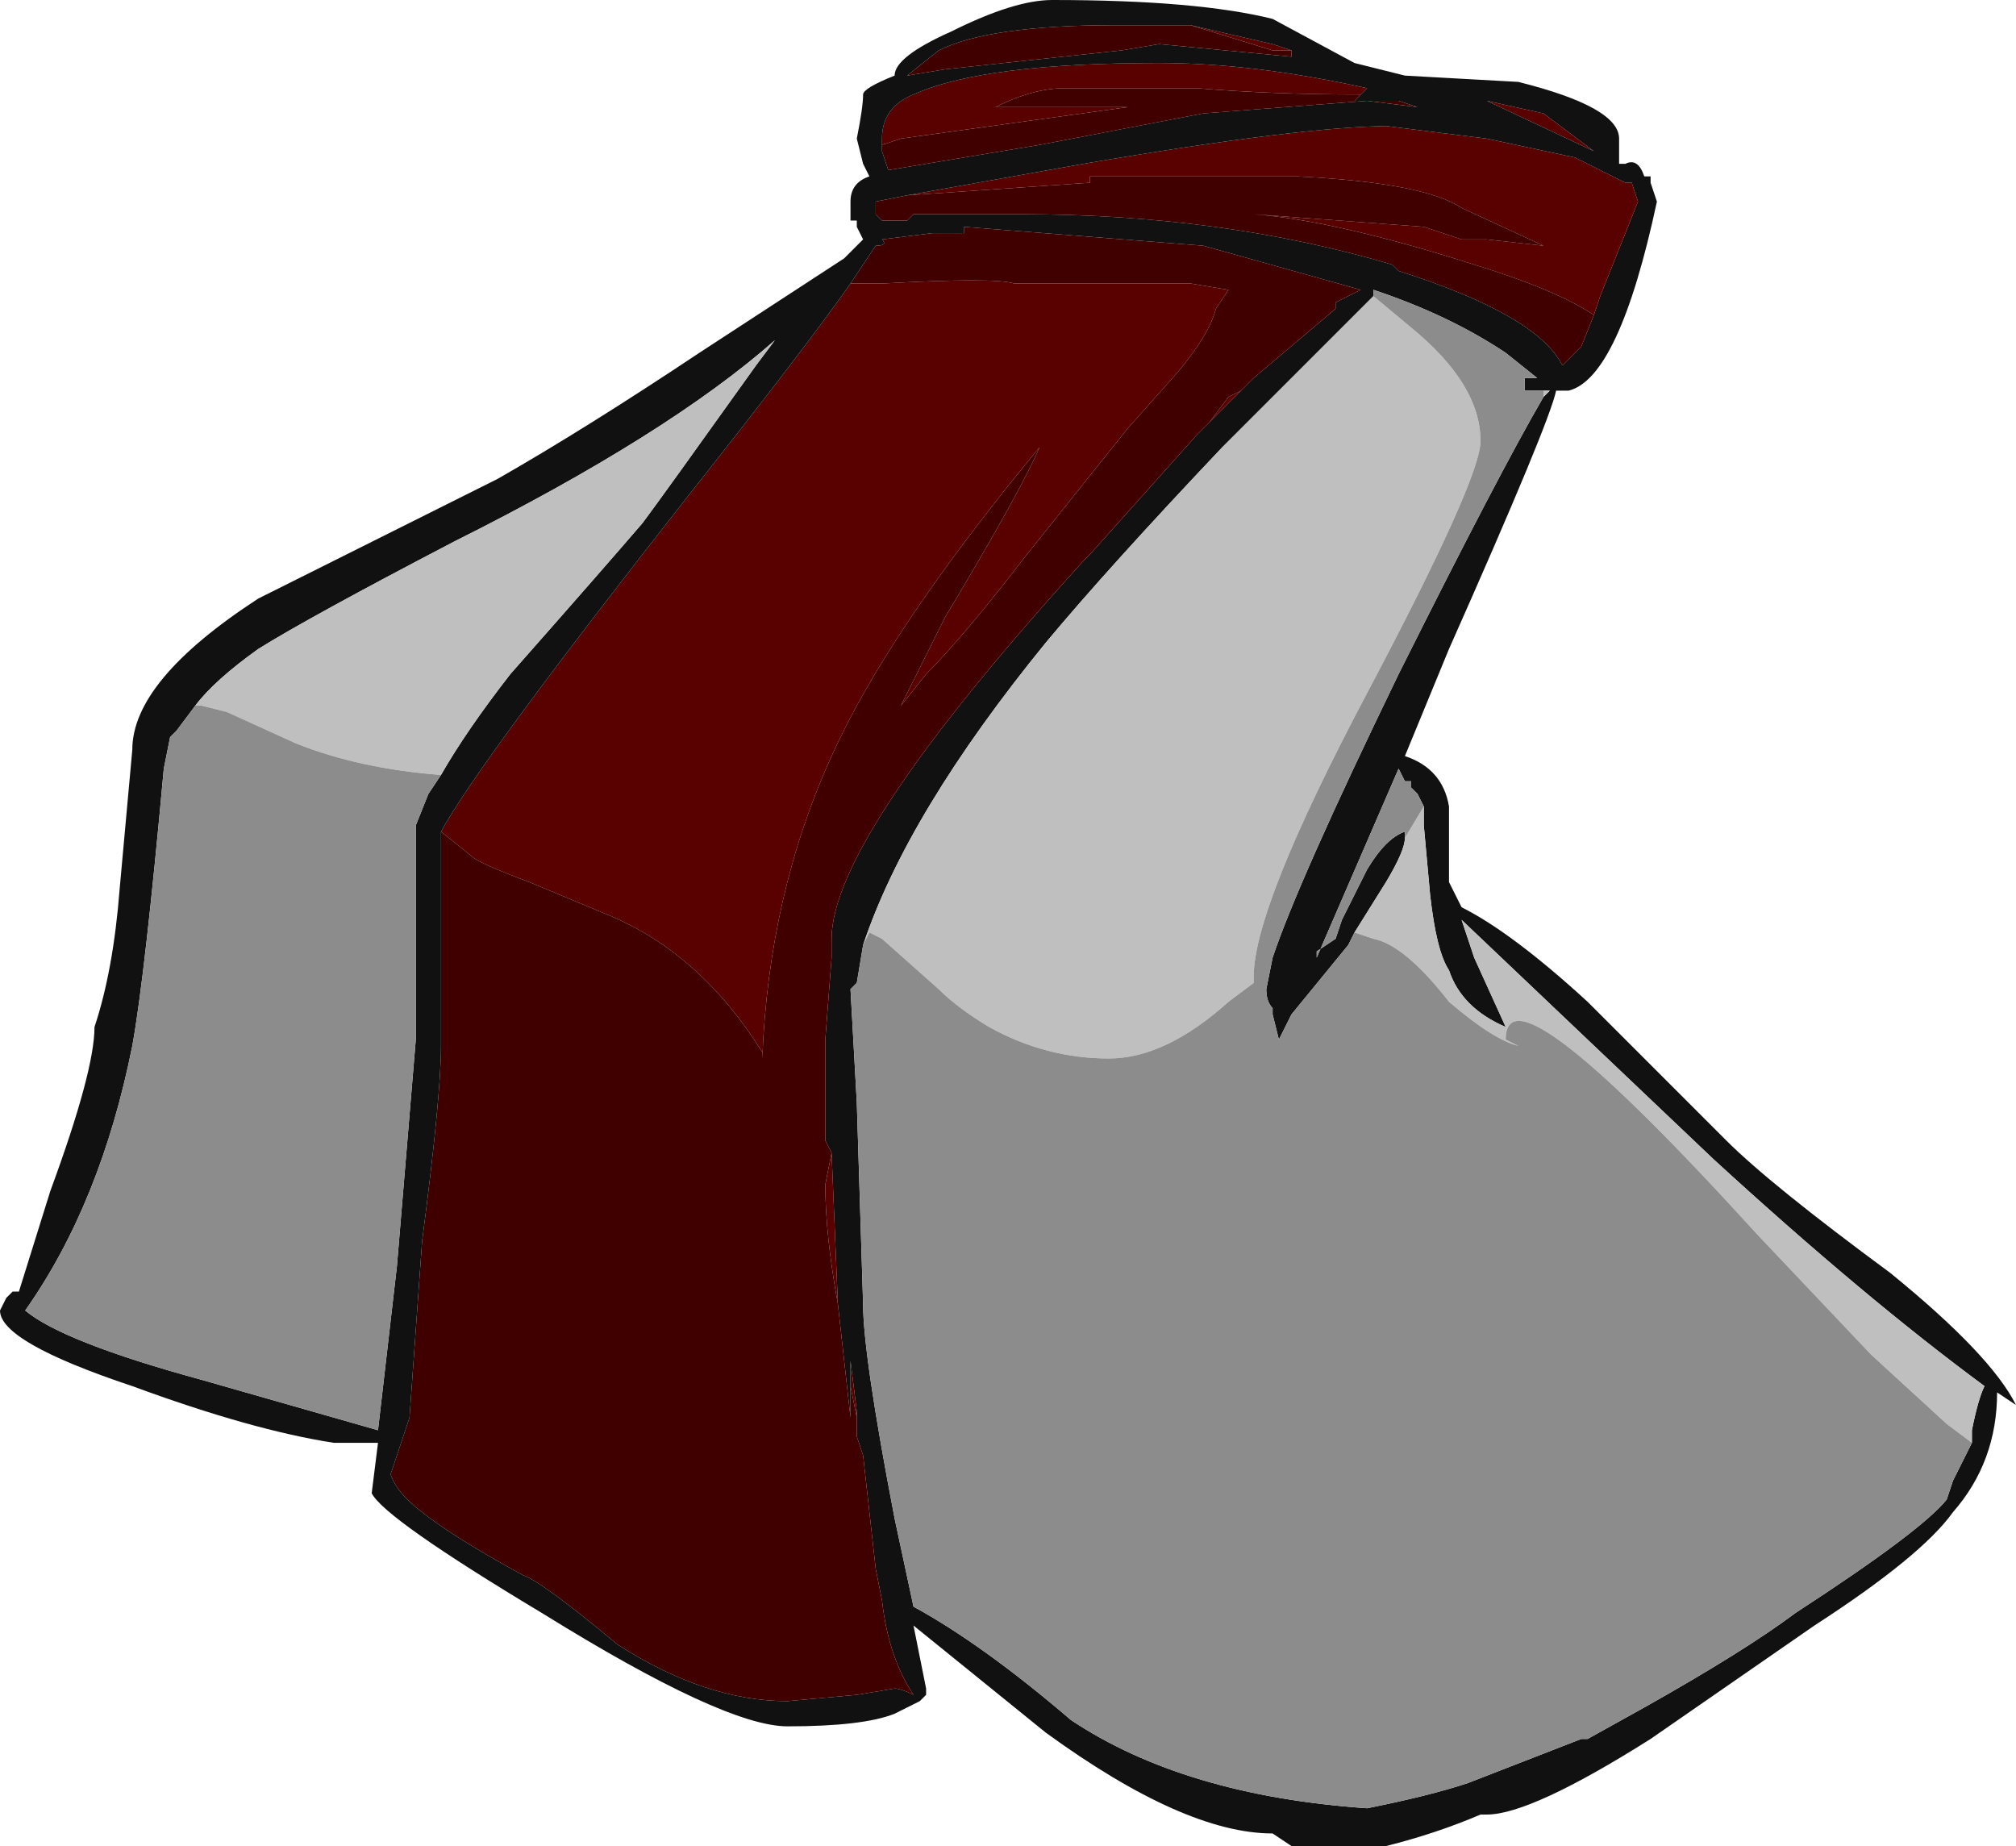 <?xml version="1.0" encoding="UTF-8" standalone="no"?>
<svg xmlns:ffdec="https://www.free-decompiler.com/flash" xmlns:xlink="http://www.w3.org/1999/xlink" ffdec:objectType="frame" height="102.55px" width="112.0px" xmlns="http://www.w3.org/2000/svg">
  <g transform="matrix(1.0, 0.0, 0.0, 1.0, 56.0, 102.55)">
    <use ffdec:characterId="11" height="14.65" transform="matrix(7.0, 0.0, 0.0, 7.0, -56.0, -102.55)" width="16.0" xlink:href="#shape0"/>
  </g>
  <defs>
    <g id="shape0" transform="matrix(1.0, 0.0, 0.0, 1.0, 8.0, 14.65)">
      <path d="M2.25 -14.25 L2.1 -14.25 1.45 -14.45 2.1 -14.3 2.25 -14.25 M-4.5 -8.05 Q-4.2 -8.6 -2.55 -10.7 -1.6 -11.9 -1.25 -12.4 L-1.0 -12.4 Q-0.1 -12.45 0.05 -12.4 L1.45 -12.4 1.75 -12.35 1.65 -12.2 Q1.6 -12.0 1.35 -11.7 L0.95 -11.25 0.15 -10.25 Q-0.35 -9.6 -0.65 -9.3 L-0.85 -9.05 -0.5 -9.75 Q0.1 -10.75 0.25 -11.1 -0.95 -9.65 -1.4 -8.65 -1.9 -7.55 -1.95 -6.25 L-1.95 -6.3 Q-2.45 -7.1 -3.2 -7.4 L-3.8 -7.65 Q-4.2 -7.8 -4.25 -7.85 L-4.5 -8.05 M1.85 -11.55 L1.6 -11.3 1.75 -11.5 1.85 -11.55 M-1.4 -5.5 L-1.35 -4.3 Q-1.45 -4.85 -1.45 -5.25 L-1.4 -5.5 M-1.25 -3.65 L-1.25 -3.85 -1.2 -3.45 -1.2 -3.4 -1.25 -3.65 M-0.8 -13.1 L0.6 -13.35 Q2.35 -13.65 3.05 -13.65 L3.0 -13.65 3.8 -13.55 4.5 -13.4 4.9 -13.2 4.95 -13.2 5.0 -13.05 4.7 -12.3 4.65 -12.15 Q4.35 -12.35 3.7 -12.55 2.6 -12.9 1.95 -12.95 L3.3 -12.85 3.6 -12.75 3.8 -12.75 4.25 -12.7 3.6 -13.0 Q3.3 -13.2 2.3 -13.25 L0.65 -13.25 0.65 -13.2 -0.8 -13.1 M3.8 -13.85 L4.25 -13.75 4.65 -13.45 3.8 -13.85 M2.8 -13.9 Q2.1 -13.9 1.5 -13.95 L0.45 -13.95 Q0.2 -13.95 -0.1 -13.8 L0.95 -13.8 -0.85 -13.55 -1.0 -13.5 -1.0 -13.45 -1.0 -13.55 Q-1.0 -13.8 -0.75 -13.9 -0.2 -14.15 1.2 -14.15 1.95 -14.15 2.85 -13.95 L2.8 -13.9" fill="#590000" fill-rule="evenodd" stroke="none"/>
      <path d="M1.45 -14.45 L0.85 -14.45 Q-0.15 -14.45 -0.55 -14.25 L-0.8 -14.05 -0.5 -14.1 0.9 -14.25 1.2 -14.3 2.25 -14.2 2.25 -14.25 2.1 -14.3 1.45 -14.45 M-0.75 -1.2 L-0.7 -1.15 -0.9 -1.05 Q-1.15 -0.95 -1.75 -0.95 -2.25 -0.95 -3.7 -1.85 -4.95 -2.6 -5.05 -2.8 L-5.0 -3.2 -5.35 -3.2 Q-6.0 -3.3 -6.95 -3.65 -8.0 -4.0 -8.0 -4.25 L-7.95 -4.35 -7.9 -4.4 -7.85 -4.4 -7.6 -5.2 Q-7.25 -6.15 -7.25 -6.5 -7.1 -6.95 -7.05 -7.6 L-6.95 -8.7 Q-6.95 -9.25 -5.95 -9.9 L-4.05 -10.85 Q-3.35 -11.25 -2.45 -11.85 L-1.3 -12.6 -1.15 -12.75 -1.2 -12.85 -1.2 -12.9 -1.25 -12.9 -1.25 -13.05 Q-1.25 -13.2 -1.1 -13.25 L-1.15 -13.35 -1.2 -13.55 Q-1.15 -13.8 -1.15 -13.9 -1.15 -13.95 -0.9 -14.05 -0.9 -14.2 -0.45 -14.4 0.05 -14.65 0.35 -14.65 1.5 -14.65 2.1 -14.5 L2.75 -14.15 3.15 -14.05 4.05 -14.0 Q4.85 -13.8 4.85 -13.55 L4.85 -13.35 4.9 -13.35 Q5.0 -13.4 5.05 -13.25 L5.1 -13.25 5.1 -13.2 5.15 -13.05 Q4.85 -11.65 4.45 -11.55 4.4 -11.55 4.35 -11.55 4.3 -11.3 3.5 -9.5 L3.15 -8.65 Q3.45 -8.55 3.5 -8.25 L3.5 -7.65 3.6 -7.45 Q4.0 -7.25 4.6 -6.7 L5.7 -5.6 Q6.05 -5.25 7.0 -4.55 7.8 -3.9 8.0 -3.5 L7.85 -3.6 Q7.85 -3.05 7.5 -2.65 7.25 -2.3 6.4 -1.75 L5.1 -0.85 Q4.15 -0.25 3.8 -0.25 L3.75 -0.25 Q3.4 -0.1 3.0 0.0 L2.25 0.0 2.1 -0.1 Q1.4 -0.1 0.3 -0.9 L-0.75 -1.75 -0.65 -1.25 -0.65 -1.2 -0.7 -1.15 -0.75 -1.2 Q-0.95 -1.5 -1.0 -1.95 L-1.05 -2.2 -1.15 -3.1 -1.2 -3.25 -1.2 -3.4 -1.2 -3.45 -1.25 -3.85 -1.25 -3.65 -1.25 -3.4 -1.35 -4.3 -1.4 -5.5 -1.45 -5.6 -1.45 -6.4 -1.4 -7.05 -1.4 -7.2 Q-1.4 -8.0 0.6 -10.2 L0.65 -10.25 1.5 -11.2 1.6 -11.3 1.85 -11.55 1.95 -11.65 2.6 -12.2 2.6 -12.25 2.8 -12.35 1.55 -12.7 -0.35 -12.85 -0.35 -12.8 -0.6 -12.8 -1.0 -12.75 Q-0.95 -12.7 -1.05 -12.7 L-1.25 -12.4 Q-1.6 -11.9 -2.55 -10.7 -4.2 -8.6 -4.5 -8.05 L-4.5 -6.35 Q-4.5 -5.95 -4.65 -4.8 L-4.75 -3.4 -4.9 -2.95 Q-4.85 -2.8 -4.65 -2.65 -4.4 -2.45 -3.85 -2.15 -3.7 -2.1 -3.1 -1.6 -2.4 -1.15 -1.75 -1.15 L-1.2 -1.2 -0.9 -1.25 Q-0.85 -1.25 -0.75 -1.2 M4.65 -12.15 L4.7 -12.3 5.0 -13.05 4.95 -13.2 4.9 -13.2 4.5 -13.4 3.8 -13.55 3.0 -13.65 3.05 -13.65 Q2.35 -13.65 0.6 -13.35 L-0.8 -13.1 -1.05 -13.05 -1.05 -12.95 -1.0 -12.9 -0.8 -12.9 -0.75 -12.95 0.1 -12.95 Q1.7 -12.95 3.05 -12.55 L3.1 -12.5 Q4.2 -12.15 4.4 -11.75 L4.55 -11.9 4.65 -12.15 M3.8 -13.85 L4.65 -13.45 4.25 -13.75 3.8 -13.85 M-1.0 -13.45 L-0.95 -13.3 0.25 -13.5 1.55 -13.75 2.85 -13.85 3.25 -13.8 3.1 -13.85 2.75 -13.85 2.8 -13.9 2.85 -13.95 Q1.95 -14.15 1.2 -14.15 -0.2 -14.15 -0.75 -13.9 -1.0 -13.8 -1.0 -13.55 L-1.0 -13.45 M4.25 -11.55 L4.1 -11.55 4.1 -11.65 4.2 -11.65 3.95 -11.85 Q3.5 -12.15 2.9 -12.35 L2.9 -12.3 1.7 -11.1 Q0.8 -10.15 0.3 -9.55 -0.8 -8.2 -1.15 -7.15 L-1.2 -6.85 -1.25 -6.8 -1.2 -5.9 -1.15 -4.3 Q-1.15 -3.9 -0.9 -2.6 L-0.75 -1.9 Q-0.2 -1.6 0.5 -1.0 1.4 -0.4 2.85 -0.3 3.35 -0.4 3.65 -0.5 L4.55 -0.85 4.6 -0.85 5.05 -1.1 Q5.85 -1.55 6.25 -1.85 7.25 -2.5 7.45 -2.75 L7.5 -2.9 7.65 -3.2 7.65 -3.3 Q7.7 -3.55 7.75 -3.65 6.8 -4.35 5.6 -5.45 L3.6 -7.35 3.7 -7.05 3.95 -6.5 Q3.6 -6.65 3.5 -6.95 3.4 -7.1 3.35 -7.55 L3.3 -8.1 3.3 -8.25 3.25 -8.35 3.2 -8.4 3.2 -8.45 3.15 -8.45 3.1 -8.55 2.45 -7.05 2.45 -7.1 2.6 -7.2 2.65 -7.35 2.85 -7.75 Q3.0 -8.0 3.15 -8.05 L3.15 -8.0 Q3.15 -7.9 3.0 -7.65 L2.75 -7.25 2.7 -7.15 2.25 -6.6 2.15 -6.4 2.1 -6.6 2.1 -6.65 Q2.05 -6.7 2.05 -6.8 L2.1 -7.05 Q2.3 -7.65 3.1 -9.3 3.9 -10.9 4.25 -11.5 L4.3 -11.55 4.25 -11.55 M-4.5 -8.5 Q-4.3 -8.85 -3.95 -9.3 -3.2 -10.15 -2.9 -10.5 -2.75 -10.7 -2.0 -11.75 L-1.85 -11.95 Q-2.7 -11.2 -4.4 -10.35 -5.55 -9.75 -5.95 -9.5 -6.3 -9.25 -6.45 -9.05 L-6.6 -8.85 -6.65 -8.8 -6.7 -8.55 Q-6.85 -6.9 -6.95 -6.35 -7.2 -5.1 -7.8 -4.25 -7.5 -4.0 -6.4 -3.7 L-5.0 -3.3 -4.85 -4.6 -4.7 -6.4 -4.7 -8.1 -4.6 -8.35 -4.5 -8.5" fill="#111111" fill-rule="evenodd" stroke="none"/>
      <path d="M2.9 -12.3 L3.2 -12.05 Q3.75 -11.6 3.75 -11.15 3.75 -10.85 2.85 -9.15 1.95 -7.45 1.95 -6.9 L1.95 -6.85 1.75 -6.7 Q1.25 -6.25 0.8 -6.25 0.3 -6.25 -0.15 -6.5 -0.4 -6.65 -0.55 -6.8 L-1.0 -7.2 -1.1 -7.25 -1.15 -7.15 Q-0.8 -8.2 0.3 -9.55 0.8 -10.15 1.7 -11.1 L2.9 -12.3 M7.65 -3.2 L7.45 -3.35 6.85 -3.9 5.95 -4.85 Q3.95 -7.05 3.95 -6.4 L4.05 -6.35 Q3.85 -6.4 3.5 -6.7 3.15 -7.15 2.9 -7.2 L2.75 -7.25 3.0 -7.65 Q3.15 -7.9 3.15 -8.0 L3.3 -8.25 3.3 -8.1 3.35 -7.55 Q3.4 -7.1 3.5 -6.95 3.6 -6.65 3.95 -6.5 L3.7 -7.05 3.6 -7.35 5.6 -5.45 Q6.8 -4.35 7.75 -3.65 7.7 -3.55 7.65 -3.3 L7.65 -3.2 M4.25 -11.5 L4.25 -11.55 4.3 -11.55 4.25 -11.5 M-6.45 -9.05 Q-6.3 -9.25 -5.95 -9.5 -5.55 -9.75 -4.4 -10.35 -2.7 -11.2 -1.85 -11.95 L-2.0 -11.75 Q-2.75 -10.7 -2.9 -10.5 -3.2 -10.15 -3.95 -9.3 -4.3 -8.85 -4.5 -8.5 -5.15 -8.55 -5.65 -8.75 L-6.2 -9.0 -6.4 -9.05 -6.45 -9.05" fill="#bfbfbf" fill-rule="evenodd" stroke="none"/>
      <path d="M2.25 -14.25 L2.25 -14.2 1.2 -14.3 0.9 -14.25 -0.5 -14.1 -0.8 -14.05 -0.55 -14.25 Q-0.15 -14.45 0.85 -14.45 L1.45 -14.45 2.1 -14.25 2.25 -14.25 M-0.75 -1.2 Q-0.85 -1.25 -0.9 -1.25 L-1.2 -1.2 -1.75 -1.15 Q-2.4 -1.15 -3.1 -1.6 -3.7 -2.1 -3.85 -2.15 -4.4 -2.45 -4.65 -2.65 -4.85 -2.8 -4.9 -2.95 L-4.75 -3.4 -4.65 -4.8 Q-4.5 -5.95 -4.5 -6.35 L-4.5 -8.05 -4.25 -7.85 Q-4.2 -7.8 -3.8 -7.65 L-3.2 -7.4 Q-2.45 -7.1 -1.95 -6.3 L-1.95 -6.25 Q-1.9 -7.55 -1.4 -8.65 -0.95 -9.65 0.25 -11.1 0.1 -10.75 -0.5 -9.75 L-0.85 -9.05 -0.65 -9.3 Q-0.35 -9.6 0.15 -10.25 L0.95 -11.25 1.35 -11.7 Q1.6 -12.0 1.65 -12.2 L1.75 -12.35 1.45 -12.4 0.05 -12.4 Q-0.1 -12.45 -1.0 -12.4 L-1.25 -12.4 -1.05 -12.7 Q-0.95 -12.7 -1.0 -12.75 L-0.6 -12.8 -0.35 -12.8 -0.35 -12.85 1.55 -12.7 2.8 -12.35 2.6 -12.25 2.6 -12.2 1.95 -11.65 1.85 -11.55 1.75 -11.5 1.6 -11.3 1.5 -11.2 0.65 -10.25 0.6 -10.2 Q-1.4 -8.0 -1.4 -7.2 L-1.4 -7.05 -1.45 -6.4 -1.45 -5.6 -1.4 -5.5 -1.45 -5.25 Q-1.45 -4.85 -1.35 -4.3 L-1.25 -3.4 -1.25 -3.65 -1.2 -3.4 -1.2 -3.25 -1.15 -3.1 -1.05 -2.2 -1.0 -1.95 Q-0.95 -1.5 -0.75 -1.2 M-0.8 -13.1 L0.65 -13.2 0.65 -13.25 2.3 -13.25 Q3.3 -13.2 3.6 -13.0 L4.25 -12.7 3.8 -12.75 3.6 -12.75 3.3 -12.85 1.95 -12.95 Q2.6 -12.9 3.7 -12.55 4.35 -12.35 4.65 -12.15 L4.55 -11.9 4.4 -11.75 Q4.2 -12.15 3.1 -12.5 L3.05 -12.55 Q1.7 -12.95 0.1 -12.95 L-0.75 -12.95 -0.8 -12.9 -1.0 -12.9 -1.05 -12.95 -1.05 -13.05 -0.8 -13.1 M2.8 -13.9 L2.75 -13.85 3.1 -13.85 3.25 -13.8 2.85 -13.85 1.55 -13.75 0.25 -13.5 -0.95 -13.3 -1.0 -13.45 -1.0 -13.5 -0.85 -13.55 0.95 -13.8 -0.1 -13.8 Q0.2 -13.95 0.45 -13.95 L1.5 -13.95 Q2.1 -13.9 2.8 -13.9" fill="#400000" fill-rule="evenodd" stroke="none"/>
      <path d="M2.9 -12.3 L2.9 -12.35 Q3.5 -12.15 3.95 -11.85 L4.2 -11.65 4.1 -11.65 4.1 -11.55 4.25 -11.55 4.25 -11.5 Q3.9 -10.9 3.1 -9.3 2.3 -7.65 2.1 -7.05 L2.05 -6.8 Q2.05 -6.7 2.1 -6.65 L2.1 -6.6 2.15 -6.4 2.25 -6.6 2.7 -7.15 2.75 -7.25 2.9 -7.2 Q3.15 -7.15 3.5 -6.7 3.85 -6.4 4.05 -6.35 L3.95 -6.4 Q3.95 -7.05 5.95 -4.85 L6.85 -3.9 7.45 -3.35 7.65 -3.2 7.5 -2.9 7.45 -2.75 Q7.25 -2.5 6.25 -1.85 5.85 -1.55 5.05 -1.1 L4.6 -0.85 4.55 -0.85 3.65 -0.5 Q3.35 -0.4 2.85 -0.3 1.4 -0.4 0.5 -1.0 -0.2 -1.6 -0.75 -1.9 L-0.9 -2.6 Q-1.15 -3.9 -1.15 -4.3 L-1.2 -5.9 -1.25 -6.8 -1.2 -6.85 -1.15 -7.15 -1.1 -7.25 -1.0 -7.2 -0.55 -6.8 Q-0.4 -6.65 -0.15 -6.5 0.3 -6.25 0.8 -6.25 1.25 -6.25 1.75 -6.7 L1.95 -6.85 1.95 -6.9 Q1.95 -7.45 2.85 -9.15 3.75 -10.85 3.75 -11.15 3.75 -11.6 3.2 -12.05 L2.9 -12.3 M3.15 -8.0 L3.15 -8.05 Q3.0 -8.0 2.85 -7.75 L2.65 -7.35 2.6 -7.2 2.45 -7.1 2.45 -7.05 3.1 -8.55 3.15 -8.45 3.2 -8.45 3.2 -8.4 3.25 -8.35 3.3 -8.25 3.15 -8.0 M-6.45 -9.05 L-6.4 -9.05 -6.2 -9.0 -5.65 -8.75 Q-5.15 -8.55 -4.5 -8.5 L-4.6 -8.35 -4.7 -8.1 -4.7 -6.4 -4.85 -4.6 -5.0 -3.3 -6.4 -3.7 Q-7.5 -4.0 -7.8 -4.25 -7.2 -5.1 -6.95 -6.35 -6.85 -6.9 -6.7 -8.55 L-6.65 -8.8 -6.6 -8.85 -6.45 -9.05" fill="#8c8c8c" fill-rule="evenodd" stroke="none"/>
    </g>
  </defs>
</svg>
